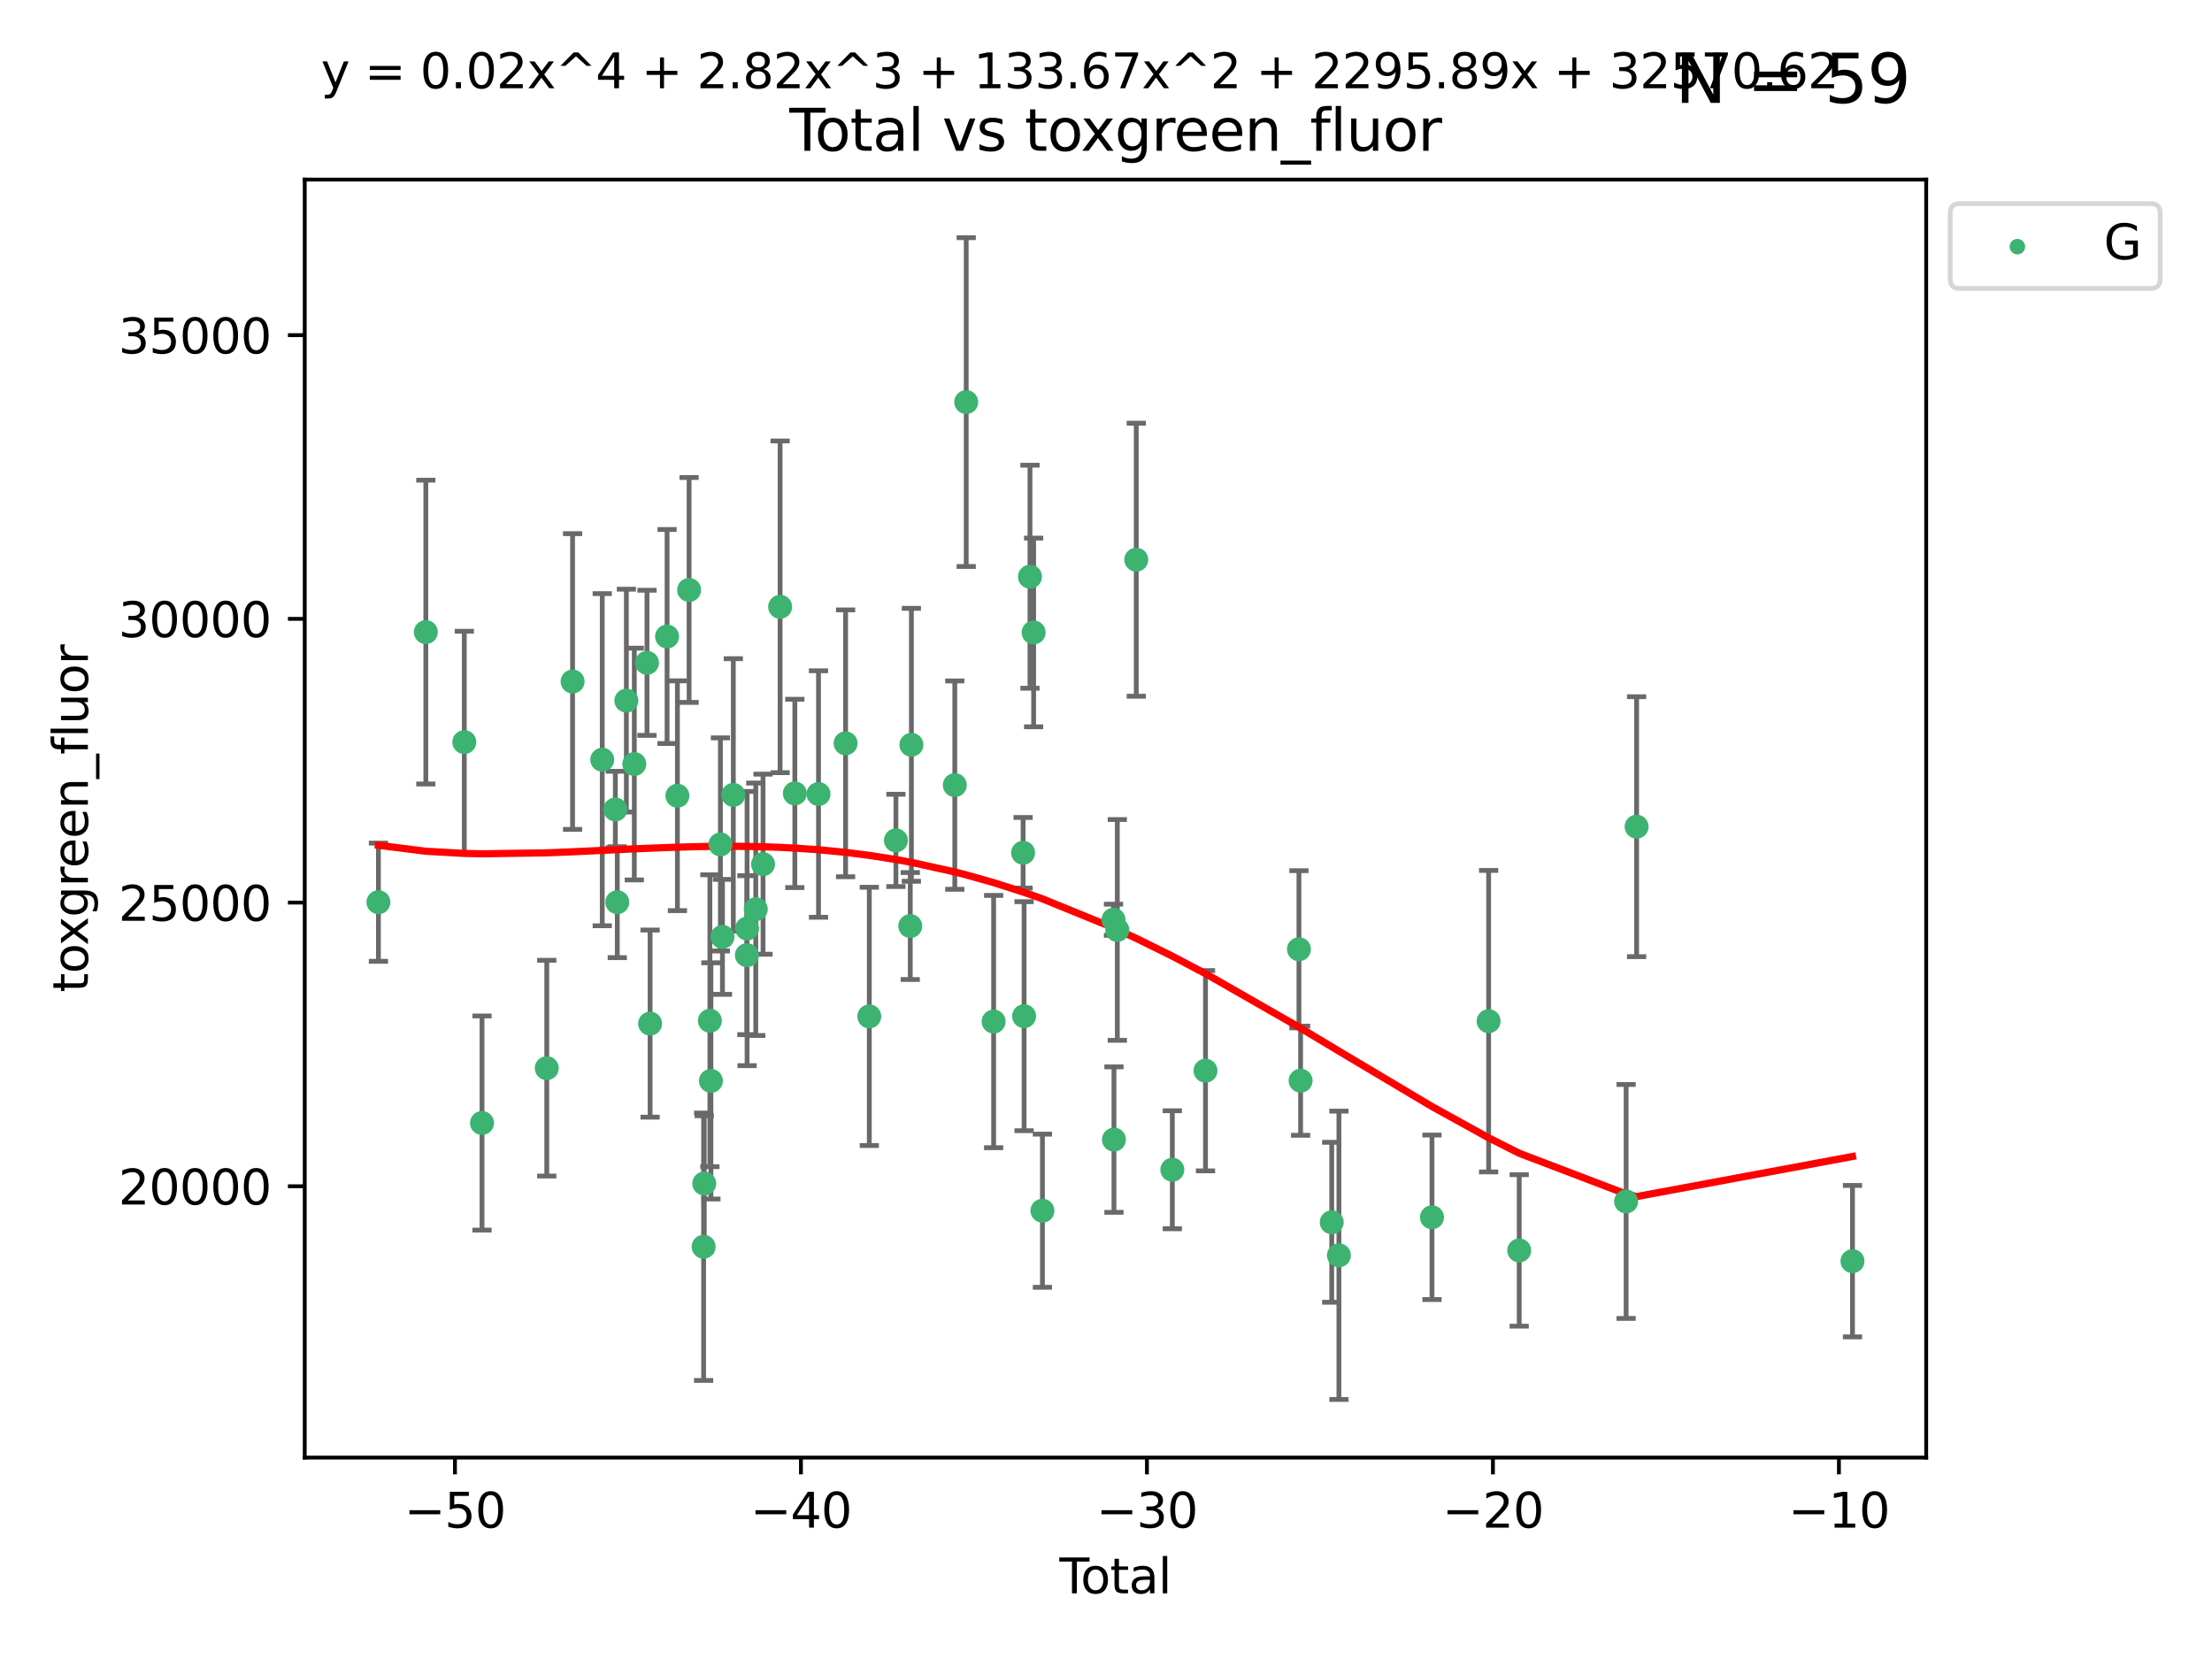 <?xml version="1.0" encoding="utf-8" standalone="no"?>
<!DOCTYPE svg PUBLIC "-//W3C//DTD SVG 1.1//EN"
  "http://www.w3.org/Graphics/SVG/1.1/DTD/svg11.dtd">
<svg xmlns:xlink="http://www.w3.org/1999/xlink" width="460.8pt" height="345.6pt" viewBox="0 0 460.8 345.6" xmlns="http://www.w3.org/2000/svg" version="1.1">
 <defs>
  <style type="text/css">*{stroke-linejoin: round; stroke-linecap: butt}</style>
 </defs>
 <g id="figure_1">
  <g id="patch_1">
   <path d="M 0 345.6 
L 460.8 345.6 
L 460.8 0 
L 0 0 
z
" style="fill: #ffffff"/>
  </g>
  <g id="axes_1">
   <g id="patch_2">
    <path d="M 63.481 303.64 
L 401.26 303.64 
L 401.26 37.411 
L 63.481 37.411 
z
" style="fill: #ffffff"/>
   </g>
   <g id="PathCollection_1">
    <defs>
     <path id="m043f59ebfd" d="M 0 1.118 
C 0.297 1.118 0.581 1 0.791 0.791 
C 1 0.581 1.118 0.297 1.118 0 
C 1.118 -0.297 1 -0.581 0.791 -0.791 
C 0.581 -1 0.297 -1.118 0 -1.118 
C -0.297 -1.118 -0.581 -1 -0.791 -0.791 
C -1 -0.581 -1.118 -0.297 -1.118 0 
C -1.118 0.297 -1 0.581 -0.791 0.791 
C -0.581 1 -0.297 1.118 0 1.118 
z
" style="stroke: #3cb371"/>
    </defs>
    <g clip-path="url(#pef9b013e53)">
     <use xlink:href="#m043f59ebfd" x="78.835" y="187.946" style="fill: #3cb371; stroke: #3cb371"/>
     <use xlink:href="#m043f59ebfd" x="88.709" y="131.677" style="fill: #3cb371; stroke: #3cb371"/>
     <use xlink:href="#m043f59ebfd" x="96.724" y="154.591" style="fill: #3cb371; stroke: #3cb371"/>
     <use xlink:href="#m043f59ebfd" x="100.413" y="233.941" style="fill: #3cb371; stroke: #3cb371"/>
     <use xlink:href="#m043f59ebfd" x="113.903" y="222.517" style="fill: #3cb371; stroke: #3cb371"/>
     <use xlink:href="#m043f59ebfd" x="119.279" y="141.973" style="fill: #3cb371; stroke: #3cb371"/>
     <use xlink:href="#m043f59ebfd" x="125.459" y="158.261" style="fill: #3cb371; stroke: #3cb371"/>
     <use xlink:href="#m043f59ebfd" x="128.186" y="168.628" style="fill: #3cb371; stroke: #3cb371"/>
     <use xlink:href="#m043f59ebfd" x="128.591" y="187.945" style="fill: #3cb371; stroke: #3cb371"/>
     <use xlink:href="#m043f59ebfd" x="130.484" y="145.955" style="fill: #3cb371; stroke: #3cb371"/>
     <use xlink:href="#m043f59ebfd" x="132.138" y="159.162" style="fill: #3cb371; stroke: #3cb371"/>
     <use xlink:href="#m043f59ebfd" x="134.781" y="138.08" style="fill: #3cb371; stroke: #3cb371"/>
     <use xlink:href="#m043f59ebfd" x="135.426" y="213.233" style="fill: #3cb371; stroke: #3cb371"/>
     <use xlink:href="#m043f59ebfd" x="138.963" y="132.594" style="fill: #3cb371; stroke: #3cb371"/>
     <use xlink:href="#m043f59ebfd" x="141.116" y="165.765" style="fill: #3cb371; stroke: #3cb371"/>
     <use xlink:href="#m043f59ebfd" x="143.554" y="122.9" style="fill: #3cb371; stroke: #3cb371"/>
     <use xlink:href="#m043f59ebfd" x="146.575" y="259.72" style="fill: #3cb371; stroke: #3cb371"/>
     <use xlink:href="#m043f59ebfd" x="146.707" y="246.554" style="fill: #3cb371; stroke: #3cb371"/>
     <use xlink:href="#m043f59ebfd" x="147.883" y="212.64" style="fill: #3cb371; stroke: #3cb371"/>
     <use xlink:href="#m043f59ebfd" x="148.098" y="225.168" style="fill: #3cb371; stroke: #3cb371"/>
     <use xlink:href="#m043f59ebfd" x="150.073" y="175.909" style="fill: #3cb371; stroke: #3cb371"/>
     <use xlink:href="#m043f59ebfd" x="150.501" y="195.169" style="fill: #3cb371; stroke: #3cb371"/>
     <use xlink:href="#m043f59ebfd" x="152.765" y="165.593" style="fill: #3cb371; stroke: #3cb371"/>
     <use xlink:href="#m043f59ebfd" x="155.589" y="198.977" style="fill: #3cb371; stroke: #3cb371"/>
     <use xlink:href="#m043f59ebfd" x="155.629" y="193.435" style="fill: #3cb371; stroke: #3cb371"/>
     <use xlink:href="#m043f59ebfd" x="157.439" y="189.415" style="fill: #3cb371; stroke: #3cb371"/>
     <use xlink:href="#m043f59ebfd" x="158.955" y="180.026" style="fill: #3cb371; stroke: #3cb371"/>
     <use xlink:href="#m043f59ebfd" x="162.514" y="126.409" style="fill: #3cb371; stroke: #3cb371"/>
     <use xlink:href="#m043f59ebfd" x="165.578" y="165.281" style="fill: #3cb371; stroke: #3cb371"/>
     <use xlink:href="#m043f59ebfd" x="170.511" y="165.409" style="fill: #3cb371; stroke: #3cb371"/>
     <use xlink:href="#m043f59ebfd" x="176.152" y="154.847" style="fill: #3cb371; stroke: #3cb371"/>
     <use xlink:href="#m043f59ebfd" x="181.091" y="211.734" style="fill: #3cb371; stroke: #3cb371"/>
     <use xlink:href="#m043f59ebfd" x="186.638" y="175.07" style="fill: #3cb371; stroke: #3cb371"/>
     <use xlink:href="#m043f59ebfd" x="189.625" y="192.912" style="fill: #3cb371; stroke: #3cb371"/>
     <use xlink:href="#m043f59ebfd" x="189.86" y="155.154" style="fill: #3cb371; stroke: #3cb371"/>
     <use xlink:href="#m043f59ebfd" x="198.902" y="163.553" style="fill: #3cb371; stroke: #3cb371"/>
     <use xlink:href="#m043f59ebfd" x="201.28" y="83.761" style="fill: #3cb371; stroke: #3cb371"/>
     <use xlink:href="#m043f59ebfd" x="206.991" y="212.811" style="fill: #3cb371; stroke: #3cb371"/>
     <use xlink:href="#m043f59ebfd" x="213.129" y="177.65" style="fill: #3cb371; stroke: #3cb371"/>
     <use xlink:href="#m043f59ebfd" x="213.337" y="211.687" style="fill: #3cb371; stroke: #3cb371"/>
     <use xlink:href="#m043f59ebfd" x="214.563" y="120.14" style="fill: #3cb371; stroke: #3cb371"/>
     <use xlink:href="#m043f59ebfd" x="215.324" y="131.75" style="fill: #3cb371; stroke: #3cb371"/>
     <use xlink:href="#m043f59ebfd" x="217.159" y="252.213" style="fill: #3cb371; stroke: #3cb371"/>
     <use xlink:href="#m043f59ebfd" x="231.962" y="191.6" style="fill: #3cb371; stroke: #3cb371"/>
     <use xlink:href="#m043f59ebfd" x="232.059" y="237.4" style="fill: #3cb371; stroke: #3cb371"/>
     <use xlink:href="#m043f59ebfd" x="232.757" y="193.723" style="fill: #3cb371; stroke: #3cb371"/>
     <use xlink:href="#m043f59ebfd" x="236.704" y="116.594" style="fill: #3cb371; stroke: #3cb371"/>
     <use xlink:href="#m043f59ebfd" x="244.216" y="243.679" style="fill: #3cb371; stroke: #3cb371"/>
     <use xlink:href="#m043f59ebfd" x="251.127" y="223.046" style="fill: #3cb371; stroke: #3cb371"/>
     <use xlink:href="#m043f59ebfd" x="270.595" y="197.747" style="fill: #3cb371; stroke: #3cb371"/>
     <use xlink:href="#m043f59ebfd" x="270.938" y="225.128" style="fill: #3cb371; stroke: #3cb371"/>
     <use xlink:href="#m043f59ebfd" x="277.425" y="254.622" style="fill: #3cb371; stroke: #3cb371"/>
     <use xlink:href="#m043f59ebfd" x="278.921" y="261.503" style="fill: #3cb371; stroke: #3cb371"/>
     <use xlink:href="#m043f59ebfd" x="298.308" y="253.581" style="fill: #3cb371; stroke: #3cb371"/>
     <use xlink:href="#m043f59ebfd" x="310.108" y="212.729" style="fill: #3cb371; stroke: #3cb371"/>
     <use xlink:href="#m043f59ebfd" x="316.48" y="260.489" style="fill: #3cb371; stroke: #3cb371"/>
     <use xlink:href="#m043f59ebfd" x="338.753" y="250.284" style="fill: #3cb371; stroke: #3cb371"/>
     <use xlink:href="#m043f59ebfd" x="340.936" y="172.21" style="fill: #3cb371; stroke: #3cb371"/>
     <use xlink:href="#m043f59ebfd" x="385.906" y="262.721" style="fill: #3cb371; stroke: #3cb371"/>
    </g>
   </g>
   <g id="matplotlib.axis_1">
    <g id="xtick_1">
     <g id="line2d_1">
      <defs>
       <path id="m394dbcd1ed" d="M 0 0 
L 0 3.5 
" style="stroke: #000000; stroke-width: 0.8"/>
      </defs>
      <g>
       <use xlink:href="#m394dbcd1ed" x="94.775" y="303.64" style="stroke: #000000; stroke-width: 0.8"/>
      </g>
     </g>
     <g id="text_1">
      <!-- −50 -->
      <g transform="translate(84.222 318.238)scale(0.1 -0.1)">
       <defs>
        <path id="DejaVuSans-2212" d="M 678 2272 
L 4684 2272 
L 4684 1741 
L 678 1741 
L 678 2272 
z
" transform="scale(0.016)"/>
        <path id="DejaVuSans-35" d="M 691 4666 
L 3169 4666 
L 3169 4134 
L 1269 4134 
L 1269 2991 
Q 1406 3038 1543 3061 
Q 1681 3084 1819 3084 
Q 2600 3084 3056 2656 
Q 3513 2228 3513 1497 
Q 3513 744 3044 326 
Q 2575 -91 1722 -91 
Q 1428 -91 1123 -41 
Q 819 9 494 109 
L 494 744 
Q 775 591 1075 516 
Q 1375 441 1709 441 
Q 2250 441 2565 725 
Q 2881 1009 2881 1497 
Q 2881 1984 2565 2268 
Q 2250 2553 1709 2553 
Q 1456 2553 1204 2497 
Q 953 2441 691 2322 
L 691 4666 
z
" transform="scale(0.016)"/>
        <path id="DejaVuSans-30" d="M 2034 4250 
Q 1547 4250 1301 3770 
Q 1056 3291 1056 2328 
Q 1056 1369 1301 889 
Q 1547 409 2034 409 
Q 2525 409 2770 889 
Q 3016 1369 3016 2328 
Q 3016 3291 2770 3770 
Q 2525 4250 2034 4250 
z
M 2034 4750 
Q 2819 4750 3233 4129 
Q 3647 3509 3647 2328 
Q 3647 1150 3233 529 
Q 2819 -91 2034 -91 
Q 1250 -91 836 529 
Q 422 1150 422 2328 
Q 422 3509 836 4129 
Q 1250 4750 2034 4750 
z
" transform="scale(0.016)"/>
       </defs>
       <use xlink:href="#DejaVuSans-2212"/>
       <use xlink:href="#DejaVuSans-35" x="83.789"/>
       <use xlink:href="#DejaVuSans-30" x="147.412"/>
      </g>
     </g>
    </g>
    <g id="xtick_2">
     <g id="line2d_2">
      <g>
       <use xlink:href="#m394dbcd1ed" x="166.851" y="303.64" style="stroke: #000000; stroke-width: 0.8"/>
      </g>
     </g>
     <g id="text_2">
      <!-- −40 -->
      <g transform="translate(156.299 318.238)scale(0.1 -0.1)">
       <defs>
        <path id="DejaVuSans-34" d="M 2419 4116 
L 825 1625 
L 2419 1625 
L 2419 4116 
z
M 2253 4666 
L 3047 4666 
L 3047 1625 
L 3713 1625 
L 3713 1100 
L 3047 1100 
L 3047 0 
L 2419 0 
L 2419 1100 
L 313 1100 
L 313 1709 
L 2253 4666 
z
" transform="scale(0.016)"/>
       </defs>
       <use xlink:href="#DejaVuSans-2212"/>
       <use xlink:href="#DejaVuSans-34" x="83.789"/>
       <use xlink:href="#DejaVuSans-30" x="147.412"/>
      </g>
     </g>
    </g>
    <g id="xtick_3">
     <g id="line2d_3">
      <g>
       <use xlink:href="#m394dbcd1ed" x="238.928" y="303.64" style="stroke: #000000; stroke-width: 0.8"/>
      </g>
     </g>
     <g id="text_3">
      <!-- −30 -->
      <g transform="translate(228.376 318.238)scale(0.1 -0.1)">
       <defs>
        <path id="DejaVuSans-33" d="M 2597 2516 
Q 3050 2419 3304 2112 
Q 3559 1806 3559 1356 
Q 3559 666 3084 287 
Q 2609 -91 1734 -91 
Q 1441 -91 1130 -33 
Q 819 25 488 141 
L 488 750 
Q 750 597 1062 519 
Q 1375 441 1716 441 
Q 2309 441 2620 675 
Q 2931 909 2931 1356 
Q 2931 1769 2642 2001 
Q 2353 2234 1838 2234 
L 1294 2234 
L 1294 2753 
L 1863 2753 
Q 2328 2753 2575 2939 
Q 2822 3125 2822 3475 
Q 2822 3834 2567 4026 
Q 2313 4219 1838 4219 
Q 1578 4219 1281 4162 
Q 984 4106 628 3988 
L 628 4550 
Q 988 4650 1302 4700 
Q 1616 4750 1894 4750 
Q 2613 4750 3031 4423 
Q 3450 4097 3450 3541 
Q 3450 3153 3228 2886 
Q 3006 2619 2597 2516 
z
" transform="scale(0.016)"/>
       </defs>
       <use xlink:href="#DejaVuSans-2212"/>
       <use xlink:href="#DejaVuSans-33" x="83.789"/>
       <use xlink:href="#DejaVuSans-30" x="147.412"/>
      </g>
     </g>
    </g>
    <g id="xtick_4">
     <g id="line2d_4">
      <g>
       <use xlink:href="#m394dbcd1ed" x="311.005" y="303.64" style="stroke: #000000; stroke-width: 0.8"/>
      </g>
     </g>
     <g id="text_4">
      <!-- −20 -->
      <g transform="translate(300.452 318.238)scale(0.1 -0.1)">
       <defs>
        <path id="DejaVuSans-32" d="M 1228 531 
L 3431 531 
L 3431 0 
L 469 0 
L 469 531 
Q 828 903 1448 1529 
Q 2069 2156 2228 2338 
Q 2531 2678 2651 2914 
Q 2772 3150 2772 3378 
Q 2772 3750 2511 3984 
Q 2250 4219 1831 4219 
Q 1534 4219 1204 4116 
Q 875 4013 500 3803 
L 500 4441 
Q 881 4594 1212 4672 
Q 1544 4750 1819 4750 
Q 2544 4750 2975 4387 
Q 3406 4025 3406 3419 
Q 3406 3131 3298 2873 
Q 3191 2616 2906 2266 
Q 2828 2175 2409 1742 
Q 1991 1309 1228 531 
z
" transform="scale(0.016)"/>
       </defs>
       <use xlink:href="#DejaVuSans-2212"/>
       <use xlink:href="#DejaVuSans-32" x="83.789"/>
       <use xlink:href="#DejaVuSans-30" x="147.412"/>
      </g>
     </g>
    </g>
    <g id="xtick_5">
     <g id="line2d_5">
      <g>
       <use xlink:href="#m394dbcd1ed" x="383.081" y="303.64" style="stroke: #000000; stroke-width: 0.8"/>
      </g>
     </g>
     <g id="text_5">
      <!-- −10 -->
      <g transform="translate(372.529 318.238)scale(0.1 -0.1)">
       <defs>
        <path id="DejaVuSans-31" d="M 794 531 
L 1825 531 
L 1825 4091 
L 703 3866 
L 703 4441 
L 1819 4666 
L 2450 4666 
L 2450 531 
L 3481 531 
L 3481 0 
L 794 0 
L 794 531 
z
" transform="scale(0.016)"/>
       </defs>
       <use xlink:href="#DejaVuSans-2212"/>
       <use xlink:href="#DejaVuSans-31" x="83.789"/>
       <use xlink:href="#DejaVuSans-30" x="147.412"/>
      </g>
     </g>
    </g>
    <g id="text_6">
     <!-- Total -->
     <g transform="translate(220.694 331.917)scale(0.1 -0.1)">
      <defs>
       <path id="DejaVuSans-54" d="M -19 4666 
L 3928 4666 
L 3928 4134 
L 2272 4134 
L 2272 0 
L 1638 0 
L 1638 4134 
L -19 4134 
L -19 4666 
z
" transform="scale(0.016)"/>
       <path id="DejaVuSans-6f" d="M 1959 3097 
Q 1497 3097 1228 2736 
Q 959 2375 959 1747 
Q 959 1119 1226 758 
Q 1494 397 1959 397 
Q 2419 397 2687 759 
Q 2956 1122 2956 1747 
Q 2956 2369 2687 2733 
Q 2419 3097 1959 3097 
z
M 1959 3584 
Q 2709 3584 3137 3096 
Q 3566 2609 3566 1747 
Q 3566 888 3137 398 
Q 2709 -91 1959 -91 
Q 1206 -91 779 398 
Q 353 888 353 1747 
Q 353 2609 779 3096 
Q 1206 3584 1959 3584 
z
" transform="scale(0.016)"/>
       <path id="DejaVuSans-74" d="M 1172 4494 
L 1172 3500 
L 2356 3500 
L 2356 3053 
L 1172 3053 
L 1172 1153 
Q 1172 725 1289 603 
Q 1406 481 1766 481 
L 2356 481 
L 2356 0 
L 1766 0 
Q 1100 0 847 248 
Q 594 497 594 1153 
L 594 3053 
L 172 3053 
L 172 3500 
L 594 3500 
L 594 4494 
L 1172 4494 
z
" transform="scale(0.016)"/>
       <path id="DejaVuSans-61" d="M 2194 1759 
Q 1497 1759 1228 1600 
Q 959 1441 959 1056 
Q 959 750 1161 570 
Q 1363 391 1709 391 
Q 2188 391 2477 730 
Q 2766 1069 2766 1631 
L 2766 1759 
L 2194 1759 
z
M 3341 1997 
L 3341 0 
L 2766 0 
L 2766 531 
Q 2569 213 2275 61 
Q 1981 -91 1556 -91 
Q 1019 -91 701 211 
Q 384 513 384 1019 
Q 384 1609 779 1909 
Q 1175 2209 1959 2209 
L 2766 2209 
L 2766 2266 
Q 2766 2663 2505 2880 
Q 2244 3097 1772 3097 
Q 1472 3097 1187 3025 
Q 903 2953 641 2809 
L 641 3341 
Q 956 3463 1253 3523 
Q 1550 3584 1831 3584 
Q 2591 3584 2966 3190 
Q 3341 2797 3341 1997 
z
" transform="scale(0.016)"/>
       <path id="DejaVuSans-6c" d="M 603 4863 
L 1178 4863 
L 1178 0 
L 603 0 
L 603 4863 
z
" transform="scale(0.016)"/>
      </defs>
      <use xlink:href="#DejaVuSans-54"/>
      <use xlink:href="#DejaVuSans-6f" x="44.084"/>
      <use xlink:href="#DejaVuSans-74" x="105.266"/>
      <use xlink:href="#DejaVuSans-61" x="144.475"/>
      <use xlink:href="#DejaVuSans-6c" x="205.754"/>
     </g>
    </g>
   </g>
   <g id="matplotlib.axis_2">
    <g id="ytick_1">
     <g id="line2d_6">
      <defs>
       <path id="m486e41a5a7" d="M 0 0 
L -3.5 0 
" style="stroke: #000000; stroke-width: 0.8"/>
      </defs>
      <g>
       <use xlink:href="#m486e41a5a7" x="63.481" y="247.123" style="stroke: #000000; stroke-width: 0.8"/>
      </g>
     </g>
     <g id="text_7">
      <!-- 20000 -->
      <g transform="translate(24.669 250.922)scale(0.1 -0.1)">
       <use xlink:href="#DejaVuSans-32"/>
       <use xlink:href="#DejaVuSans-30" x="63.623"/>
       <use xlink:href="#DejaVuSans-30" x="127.246"/>
       <use xlink:href="#DejaVuSans-30" x="190.869"/>
       <use xlink:href="#DejaVuSans-30" x="254.492"/>
      </g>
     </g>
    </g>
    <g id="ytick_2">
     <g id="line2d_7">
      <g>
       <use xlink:href="#m486e41a5a7" x="63.481" y="188.022" style="stroke: #000000; stroke-width: 0.8"/>
      </g>
     </g>
     <g id="text_8">
      <!-- 25000 -->
      <g transform="translate(24.669 191.822)scale(0.1 -0.1)">
       <use xlink:href="#DejaVuSans-32"/>
       <use xlink:href="#DejaVuSans-35" x="63.623"/>
       <use xlink:href="#DejaVuSans-30" x="127.246"/>
       <use xlink:href="#DejaVuSans-30" x="190.869"/>
       <use xlink:href="#DejaVuSans-30" x="254.492"/>
      </g>
     </g>
    </g>
    <g id="ytick_3">
     <g id="line2d_8">
      <g>
       <use xlink:href="#m486e41a5a7" x="63.481" y="128.922" style="stroke: #000000; stroke-width: 0.8"/>
      </g>
     </g>
     <g id="text_9">
      <!-- 30000 -->
      <g transform="translate(24.669 132.721)scale(0.1 -0.1)">
       <use xlink:href="#DejaVuSans-33"/>
       <use xlink:href="#DejaVuSans-30" x="63.623"/>
       <use xlink:href="#DejaVuSans-30" x="127.246"/>
       <use xlink:href="#DejaVuSans-30" x="190.869"/>
       <use xlink:href="#DejaVuSans-30" x="254.492"/>
      </g>
     </g>
    </g>
    <g id="ytick_4">
     <g id="line2d_9">
      <g>
       <use xlink:href="#m486e41a5a7" x="63.481" y="69.821" style="stroke: #000000; stroke-width: 0.8"/>
      </g>
     </g>
     <g id="text_10">
      <!-- 35000 -->
      <g transform="translate(24.669 73.62)scale(0.1 -0.1)">
       <use xlink:href="#DejaVuSans-33"/>
       <use xlink:href="#DejaVuSans-35" x="63.623"/>
       <use xlink:href="#DejaVuSans-30" x="127.246"/>
       <use xlink:href="#DejaVuSans-30" x="190.869"/>
       <use xlink:href="#DejaVuSans-30" x="254.492"/>
      </g>
     </g>
    </g>
    <g id="text_11">
     <!-- toxgreen_fluor -->
     <g transform="translate(18.311 206.72)rotate(-90)scale(0.1 -0.1)">
      <defs>
       <path id="DejaVuSans-78" d="M 3513 3500 
L 2247 1797 
L 3578 0 
L 2900 0 
L 1881 1375 
L 863 0 
L 184 0 
L 1544 1831 
L 300 3500 
L 978 3500 
L 1906 2253 
L 2834 3500 
L 3513 3500 
z
" transform="scale(0.016)"/>
       <path id="DejaVuSans-67" d="M 2906 1791 
Q 2906 2416 2648 2759 
Q 2391 3103 1925 3103 
Q 1463 3103 1205 2759 
Q 947 2416 947 1791 
Q 947 1169 1205 825 
Q 1463 481 1925 481 
Q 2391 481 2648 825 
Q 2906 1169 2906 1791 
z
M 3481 434 
Q 3481 -459 3084 -895 
Q 2688 -1331 1869 -1331 
Q 1566 -1331 1297 -1286 
Q 1028 -1241 775 -1147 
L 775 -588 
Q 1028 -725 1275 -790 
Q 1522 -856 1778 -856 
Q 2344 -856 2625 -561 
Q 2906 -266 2906 331 
L 2906 616 
Q 2728 306 2450 153 
Q 2172 0 1784 0 
Q 1141 0 747 490 
Q 353 981 353 1791 
Q 353 2603 747 3093 
Q 1141 3584 1784 3584 
Q 2172 3584 2450 3431 
Q 2728 3278 2906 2969 
L 2906 3500 
L 3481 3500 
L 3481 434 
z
" transform="scale(0.016)"/>
       <path id="DejaVuSans-72" d="M 2631 2963 
Q 2534 3019 2420 3045 
Q 2306 3072 2169 3072 
Q 1681 3072 1420 2755 
Q 1159 2438 1159 1844 
L 1159 0 
L 581 0 
L 581 3500 
L 1159 3500 
L 1159 2956 
Q 1341 3275 1631 3429 
Q 1922 3584 2338 3584 
Q 2397 3584 2469 3576 
Q 2541 3569 2628 3553 
L 2631 2963 
z
" transform="scale(0.016)"/>
       <path id="DejaVuSans-65" d="M 3597 1894 
L 3597 1613 
L 953 1613 
Q 991 1019 1311 708 
Q 1631 397 2203 397 
Q 2534 397 2845 478 
Q 3156 559 3463 722 
L 3463 178 
Q 3153 47 2828 -22 
Q 2503 -91 2169 -91 
Q 1331 -91 842 396 
Q 353 884 353 1716 
Q 353 2575 817 3079 
Q 1281 3584 2069 3584 
Q 2775 3584 3186 3129 
Q 3597 2675 3597 1894 
z
M 3022 2063 
Q 3016 2534 2758 2815 
Q 2500 3097 2075 3097 
Q 1594 3097 1305 2825 
Q 1016 2553 972 2059 
L 3022 2063 
z
" transform="scale(0.016)"/>
       <path id="DejaVuSans-6e" d="M 3513 2113 
L 3513 0 
L 2938 0 
L 2938 2094 
Q 2938 2591 2744 2837 
Q 2550 3084 2163 3084 
Q 1697 3084 1428 2787 
Q 1159 2491 1159 1978 
L 1159 0 
L 581 0 
L 581 3500 
L 1159 3500 
L 1159 2956 
Q 1366 3272 1645 3428 
Q 1925 3584 2291 3584 
Q 2894 3584 3203 3211 
Q 3513 2838 3513 2113 
z
" transform="scale(0.016)"/>
       <path id="DejaVuSans-5f" d="M 3263 -1063 
L 3263 -1509 
L -63 -1509 
L -63 -1063 
L 3263 -1063 
z
" transform="scale(0.016)"/>
       <path id="DejaVuSans-66" d="M 2375 4863 
L 2375 4384 
L 1825 4384 
Q 1516 4384 1395 4259 
Q 1275 4134 1275 3809 
L 1275 3500 
L 2222 3500 
L 2222 3053 
L 1275 3053 
L 1275 0 
L 697 0 
L 697 3053 
L 147 3053 
L 147 3500 
L 697 3500 
L 697 3744 
Q 697 4328 969 4595 
Q 1241 4863 1831 4863 
L 2375 4863 
z
" transform="scale(0.016)"/>
       <path id="DejaVuSans-75" d="M 544 1381 
L 544 3500 
L 1119 3500 
L 1119 1403 
Q 1119 906 1312 657 
Q 1506 409 1894 409 
Q 2359 409 2629 706 
Q 2900 1003 2900 1516 
L 2900 3500 
L 3475 3500 
L 3475 0 
L 2900 0 
L 2900 538 
Q 2691 219 2414 64 
Q 2138 -91 1772 -91 
Q 1169 -91 856 284 
Q 544 659 544 1381 
z
M 1991 3584 
L 1991 3584 
z
" transform="scale(0.016)"/>
      </defs>
      <use xlink:href="#DejaVuSans-74"/>
      <use xlink:href="#DejaVuSans-6f" x="39.209"/>
      <use xlink:href="#DejaVuSans-78" x="97.266"/>
      <use xlink:href="#DejaVuSans-67" x="156.445"/>
      <use xlink:href="#DejaVuSans-72" x="219.922"/>
      <use xlink:href="#DejaVuSans-65" x="258.785"/>
      <use xlink:href="#DejaVuSans-65" x="320.309"/>
      <use xlink:href="#DejaVuSans-6e" x="381.832"/>
      <use xlink:href="#DejaVuSans-5f" x="445.211"/>
      <use xlink:href="#DejaVuSans-66" x="495.211"/>
      <use xlink:href="#DejaVuSans-6c" x="530.416"/>
      <use xlink:href="#DejaVuSans-75" x="558.199"/>
      <use xlink:href="#DejaVuSans-6f" x="621.578"/>
      <use xlink:href="#DejaVuSans-72" x="682.76"/>
     </g>
    </g>
   </g>
   <g id="LineCollection_1">
    <path d="M 78.835 200.256 
L 78.835 175.636 
" clip-path="url(#pef9b013e53)" style="fill: none; stroke: #696969"/>
    <path d="M 88.709 163.32 
L 88.709 100.034 
" clip-path="url(#pef9b013e53)" style="fill: none; stroke: #696969"/>
    <path d="M 96.724 177.684 
L 96.724 131.498 
" clip-path="url(#pef9b013e53)" style="fill: none; stroke: #696969"/>
    <path d="M 100.413 256.244 
L 100.413 211.638 
" clip-path="url(#pef9b013e53)" style="fill: none; stroke: #696969"/>
    <path d="M 113.903 244.996 
L 113.903 200.039 
" clip-path="url(#pef9b013e53)" style="fill: none; stroke: #696969"/>
    <path d="M 119.279 172.774 
L 119.279 111.171 
" clip-path="url(#pef9b013e53)" style="fill: none; stroke: #696969"/>
    <path d="M 125.459 192.858 
L 125.459 123.664 
" clip-path="url(#pef9b013e53)" style="fill: none; stroke: #696969"/>
    <path d="M 128.186 176.586 
L 128.186 160.669 
" clip-path="url(#pef9b013e53)" style="fill: none; stroke: #696969"/>
    <path d="M 128.591 199.496 
L 128.591 176.394 
" clip-path="url(#pef9b013e53)" style="fill: none; stroke: #696969"/>
    <path d="M 130.484 169.169 
L 130.484 122.74 
" clip-path="url(#pef9b013e53)" style="fill: none; stroke: #696969"/>
    <path d="M 132.138 183.304 
L 132.138 135.02 
" clip-path="url(#pef9b013e53)" style="fill: none; stroke: #696969"/>
    <path d="M 134.781 153.196 
L 134.781 122.964 
" clip-path="url(#pef9b013e53)" style="fill: none; stroke: #696969"/>
    <path d="M 135.426 232.722 
L 135.426 193.743 
" clip-path="url(#pef9b013e53)" style="fill: none; stroke: #696969"/>
    <path d="M 138.963 154.887 
L 138.963 110.301 
" clip-path="url(#pef9b013e53)" style="fill: none; stroke: #696969"/>
    <path d="M 141.116 189.703 
L 141.116 141.826 
" clip-path="url(#pef9b013e53)" style="fill: none; stroke: #696969"/>
    <path d="M 143.554 146.324 
L 143.554 99.476 
" clip-path="url(#pef9b013e53)" style="fill: none; stroke: #696969"/>
    <path d="M 146.575 287.572 
L 146.575 231.867 
" clip-path="url(#pef9b013e53)" style="fill: none; stroke: #696969"/>
    <path d="M 146.707 260.677 
L 146.707 232.432 
" clip-path="url(#pef9b013e53)" style="fill: none; stroke: #696969"/>
    <path d="M 147.883 243.042 
L 147.883 182.237 
" clip-path="url(#pef9b013e53)" style="fill: none; stroke: #696969"/>
    <path d="M 148.098 249.772 
L 148.098 200.565 
" clip-path="url(#pef9b013e53)" style="fill: none; stroke: #696969"/>
    <path d="M 150.073 198.106 
L 150.073 153.711 
" clip-path="url(#pef9b013e53)" style="fill: none; stroke: #696969"/>
    <path d="M 150.501 207.139 
L 150.501 183.198 
" clip-path="url(#pef9b013e53)" style="fill: none; stroke: #696969"/>
    <path d="M 152.765 193.968 
L 152.765 137.219 
" clip-path="url(#pef9b013e53)" style="fill: none; stroke: #696969"/>
    <path d="M 155.589 215.531 
L 155.589 182.424 
" clip-path="url(#pef9b013e53)" style="fill: none; stroke: #696969"/>
    <path d="M 155.629 221.996 
L 155.629 164.873 
" clip-path="url(#pef9b013e53)" style="fill: none; stroke: #696969"/>
    <path d="M 157.439 215.707 
L 157.439 163.124 
" clip-path="url(#pef9b013e53)" style="fill: none; stroke: #696969"/>
    <path d="M 158.955 198.784 
L 158.955 161.268 
" clip-path="url(#pef9b013e53)" style="fill: none; stroke: #696969"/>
    <path d="M 162.514 160.959 
L 162.514 91.859 
" clip-path="url(#pef9b013e53)" style="fill: none; stroke: #696969"/>
    <path d="M 165.578 184.897 
L 165.578 145.666 
" clip-path="url(#pef9b013e53)" style="fill: none; stroke: #696969"/>
    <path d="M 170.511 191.082 
L 170.511 139.736 
" clip-path="url(#pef9b013e53)" style="fill: none; stroke: #696969"/>
    <path d="M 176.152 182.646 
L 176.152 127.049 
" clip-path="url(#pef9b013e53)" style="fill: none; stroke: #696969"/>
    <path d="M 181.091 238.639 
L 181.091 184.828 
" clip-path="url(#pef9b013e53)" style="fill: none; stroke: #696969"/>
    <path d="M 186.638 184.683 
L 186.638 165.457 
" clip-path="url(#pef9b013e53)" style="fill: none; stroke: #696969"/>
    <path d="M 189.625 204.052 
L 189.625 181.771 
" clip-path="url(#pef9b013e53)" style="fill: none; stroke: #696969"/>
    <path d="M 189.86 183.582 
L 189.86 126.727 
" clip-path="url(#pef9b013e53)" style="fill: none; stroke: #696969"/>
    <path d="M 198.902 185.254 
L 198.902 141.852 
" clip-path="url(#pef9b013e53)" style="fill: none; stroke: #696969"/>
    <path d="M 201.28 118.009 
L 201.28 49.513 
" clip-path="url(#pef9b013e53)" style="fill: none; stroke: #696969"/>
    <path d="M 206.991 239.089 
L 206.991 186.533 
" clip-path="url(#pef9b013e53)" style="fill: none; stroke: #696969"/>
    <path d="M 213.129 185.01 
L 213.129 170.291 
" clip-path="url(#pef9b013e53)" style="fill: none; stroke: #696969"/>
    <path d="M 213.337 235.54 
L 213.337 187.835 
" clip-path="url(#pef9b013e53)" style="fill: none; stroke: #696969"/>
    <path d="M 214.563 143.37 
L 214.563 96.91 
" clip-path="url(#pef9b013e53)" style="fill: none; stroke: #696969"/>
    <path d="M 215.324 151.407 
L 215.324 112.093 
" clip-path="url(#pef9b013e53)" style="fill: none; stroke: #696969"/>
    <path d="M 217.159 268.163 
L 217.159 236.263 
" clip-path="url(#pef9b013e53)" style="fill: none; stroke: #696969"/>
    <path d="M 231.962 194.842 
L 231.962 188.358 
" clip-path="url(#pef9b013e53)" style="fill: none; stroke: #696969"/>
    <path d="M 232.059 252.551 
L 232.059 222.248 
" clip-path="url(#pef9b013e53)" style="fill: none; stroke: #696969"/>
    <path d="M 232.757 216.719 
L 232.757 170.727 
" clip-path="url(#pef9b013e53)" style="fill: none; stroke: #696969"/>
    <path d="M 236.704 145.034 
L 236.704 88.154 
" clip-path="url(#pef9b013e53)" style="fill: none; stroke: #696969"/>
    <path d="M 244.216 255.971 
L 244.216 231.388 
" clip-path="url(#pef9b013e53)" style="fill: none; stroke: #696969"/>
    <path d="M 251.127 243.911 
L 251.127 202.182 
" clip-path="url(#pef9b013e53)" style="fill: none; stroke: #696969"/>
    <path d="M 270.595 214.119 
L 270.595 181.374 
" clip-path="url(#pef9b013e53)" style="fill: none; stroke: #696969"/>
    <path d="M 270.938 236.505 
L 270.938 213.752 
" clip-path="url(#pef9b013e53)" style="fill: none; stroke: #696969"/>
    <path d="M 277.425 271.283 
L 277.425 237.961 
" clip-path="url(#pef9b013e53)" style="fill: none; stroke: #696969"/>
    <path d="M 278.921 291.539 
L 278.921 231.468 
" clip-path="url(#pef9b013e53)" style="fill: none; stroke: #696969"/>
    <path d="M 298.308 270.715 
L 298.308 236.448 
" clip-path="url(#pef9b013e53)" style="fill: none; stroke: #696969"/>
    <path d="M 310.108 244.129 
L 310.108 181.328 
" clip-path="url(#pef9b013e53)" style="fill: none; stroke: #696969"/>
    <path d="M 316.48 276.266 
L 316.48 244.711 
" clip-path="url(#pef9b013e53)" style="fill: none; stroke: #696969"/>
    <path d="M 338.753 274.651 
L 338.753 225.918 
" clip-path="url(#pef9b013e53)" style="fill: none; stroke: #696969"/>
    <path d="M 340.936 199.285 
L 340.936 145.136 
" clip-path="url(#pef9b013e53)" style="fill: none; stroke: #696969"/>
    <path d="M 385.906 278.495 
L 385.906 246.947 
" clip-path="url(#pef9b013e53)" style="fill: none; stroke: #696969"/>
   </g>
   <g id="line2d_10">
    <defs>
     <path id="m02dfc286b4" d="M 2 0 
L -2 -0 
" style="stroke: #696969"/>
    </defs>
    <g clip-path="url(#pef9b013e53)">
     <use xlink:href="#m02dfc286b4" x="78.835" y="200.256" style="fill: #696969; stroke: #696969"/>
     <use xlink:href="#m02dfc286b4" x="88.709" y="163.32" style="fill: #696969; stroke: #696969"/>
     <use xlink:href="#m02dfc286b4" x="96.724" y="177.684" style="fill: #696969; stroke: #696969"/>
     <use xlink:href="#m02dfc286b4" x="100.413" y="256.244" style="fill: #696969; stroke: #696969"/>
     <use xlink:href="#m02dfc286b4" x="113.903" y="244.996" style="fill: #696969; stroke: #696969"/>
     <use xlink:href="#m02dfc286b4" x="119.279" y="172.774" style="fill: #696969; stroke: #696969"/>
     <use xlink:href="#m02dfc286b4" x="125.459" y="192.858" style="fill: #696969; stroke: #696969"/>
     <use xlink:href="#m02dfc286b4" x="128.186" y="176.586" style="fill: #696969; stroke: #696969"/>
     <use xlink:href="#m02dfc286b4" x="128.591" y="199.496" style="fill: #696969; stroke: #696969"/>
     <use xlink:href="#m02dfc286b4" x="130.484" y="169.169" style="fill: #696969; stroke: #696969"/>
     <use xlink:href="#m02dfc286b4" x="132.138" y="183.304" style="fill: #696969; stroke: #696969"/>
     <use xlink:href="#m02dfc286b4" x="134.781" y="153.196" style="fill: #696969; stroke: #696969"/>
     <use xlink:href="#m02dfc286b4" x="135.426" y="232.722" style="fill: #696969; stroke: #696969"/>
     <use xlink:href="#m02dfc286b4" x="138.963" y="154.887" style="fill: #696969; stroke: #696969"/>
     <use xlink:href="#m02dfc286b4" x="141.116" y="189.703" style="fill: #696969; stroke: #696969"/>
     <use xlink:href="#m02dfc286b4" x="143.554" y="146.324" style="fill: #696969; stroke: #696969"/>
     <use xlink:href="#m02dfc286b4" x="146.575" y="287.572" style="fill: #696969; stroke: #696969"/>
     <use xlink:href="#m02dfc286b4" x="146.707" y="260.677" style="fill: #696969; stroke: #696969"/>
     <use xlink:href="#m02dfc286b4" x="147.883" y="243.042" style="fill: #696969; stroke: #696969"/>
     <use xlink:href="#m02dfc286b4" x="148.098" y="249.772" style="fill: #696969; stroke: #696969"/>
     <use xlink:href="#m02dfc286b4" x="150.073" y="198.106" style="fill: #696969; stroke: #696969"/>
     <use xlink:href="#m02dfc286b4" x="150.501" y="207.139" style="fill: #696969; stroke: #696969"/>
     <use xlink:href="#m02dfc286b4" x="152.765" y="193.968" style="fill: #696969; stroke: #696969"/>
     <use xlink:href="#m02dfc286b4" x="155.589" y="215.531" style="fill: #696969; stroke: #696969"/>
     <use xlink:href="#m02dfc286b4" x="155.629" y="221.996" style="fill: #696969; stroke: #696969"/>
     <use xlink:href="#m02dfc286b4" x="157.439" y="215.707" style="fill: #696969; stroke: #696969"/>
     <use xlink:href="#m02dfc286b4" x="158.955" y="198.784" style="fill: #696969; stroke: #696969"/>
     <use xlink:href="#m02dfc286b4" x="162.514" y="160.959" style="fill: #696969; stroke: #696969"/>
     <use xlink:href="#m02dfc286b4" x="165.578" y="184.897" style="fill: #696969; stroke: #696969"/>
     <use xlink:href="#m02dfc286b4" x="170.511" y="191.082" style="fill: #696969; stroke: #696969"/>
     <use xlink:href="#m02dfc286b4" x="176.152" y="182.646" style="fill: #696969; stroke: #696969"/>
     <use xlink:href="#m02dfc286b4" x="181.091" y="238.639" style="fill: #696969; stroke: #696969"/>
     <use xlink:href="#m02dfc286b4" x="186.638" y="184.683" style="fill: #696969; stroke: #696969"/>
     <use xlink:href="#m02dfc286b4" x="189.625" y="204.052" style="fill: #696969; stroke: #696969"/>
     <use xlink:href="#m02dfc286b4" x="189.86" y="183.582" style="fill: #696969; stroke: #696969"/>
     <use xlink:href="#m02dfc286b4" x="198.902" y="185.254" style="fill: #696969; stroke: #696969"/>
     <use xlink:href="#m02dfc286b4" x="201.28" y="118.009" style="fill: #696969; stroke: #696969"/>
     <use xlink:href="#m02dfc286b4" x="206.991" y="239.089" style="fill: #696969; stroke: #696969"/>
     <use xlink:href="#m02dfc286b4" x="213.129" y="185.01" style="fill: #696969; stroke: #696969"/>
     <use xlink:href="#m02dfc286b4" x="213.337" y="235.54" style="fill: #696969; stroke: #696969"/>
     <use xlink:href="#m02dfc286b4" x="214.563" y="143.37" style="fill: #696969; stroke: #696969"/>
     <use xlink:href="#m02dfc286b4" x="215.324" y="151.407" style="fill: #696969; stroke: #696969"/>
     <use xlink:href="#m02dfc286b4" x="217.159" y="268.163" style="fill: #696969; stroke: #696969"/>
     <use xlink:href="#m02dfc286b4" x="231.962" y="194.842" style="fill: #696969; stroke: #696969"/>
     <use xlink:href="#m02dfc286b4" x="232.059" y="252.551" style="fill: #696969; stroke: #696969"/>
     <use xlink:href="#m02dfc286b4" x="232.757" y="216.719" style="fill: #696969; stroke: #696969"/>
     <use xlink:href="#m02dfc286b4" x="236.704" y="145.034" style="fill: #696969; stroke: #696969"/>
     <use xlink:href="#m02dfc286b4" x="244.216" y="255.971" style="fill: #696969; stroke: #696969"/>
     <use xlink:href="#m02dfc286b4" x="251.127" y="243.911" style="fill: #696969; stroke: #696969"/>
     <use xlink:href="#m02dfc286b4" x="270.595" y="214.119" style="fill: #696969; stroke: #696969"/>
     <use xlink:href="#m02dfc286b4" x="270.938" y="236.505" style="fill: #696969; stroke: #696969"/>
     <use xlink:href="#m02dfc286b4" x="277.425" y="271.283" style="fill: #696969; stroke: #696969"/>
     <use xlink:href="#m02dfc286b4" x="278.921" y="291.539" style="fill: #696969; stroke: #696969"/>
     <use xlink:href="#m02dfc286b4" x="298.308" y="270.715" style="fill: #696969; stroke: #696969"/>
     <use xlink:href="#m02dfc286b4" x="310.108" y="244.129" style="fill: #696969; stroke: #696969"/>
     <use xlink:href="#m02dfc286b4" x="316.48" y="276.266" style="fill: #696969; stroke: #696969"/>
     <use xlink:href="#m02dfc286b4" x="338.753" y="274.651" style="fill: #696969; stroke: #696969"/>
     <use xlink:href="#m02dfc286b4" x="340.936" y="199.285" style="fill: #696969; stroke: #696969"/>
     <use xlink:href="#m02dfc286b4" x="385.906" y="278.495" style="fill: #696969; stroke: #696969"/>
    </g>
   </g>
   <g id="line2d_11">
    <g clip-path="url(#pef9b013e53)">
     <use xlink:href="#m02dfc286b4" x="78.835" y="175.636" style="fill: #696969; stroke: #696969"/>
     <use xlink:href="#m02dfc286b4" x="88.709" y="100.034" style="fill: #696969; stroke: #696969"/>
     <use xlink:href="#m02dfc286b4" x="96.724" y="131.498" style="fill: #696969; stroke: #696969"/>
     <use xlink:href="#m02dfc286b4" x="100.413" y="211.638" style="fill: #696969; stroke: #696969"/>
     <use xlink:href="#m02dfc286b4" x="113.903" y="200.039" style="fill: #696969; stroke: #696969"/>
     <use xlink:href="#m02dfc286b4" x="119.279" y="111.171" style="fill: #696969; stroke: #696969"/>
     <use xlink:href="#m02dfc286b4" x="125.459" y="123.664" style="fill: #696969; stroke: #696969"/>
     <use xlink:href="#m02dfc286b4" x="128.186" y="160.669" style="fill: #696969; stroke: #696969"/>
     <use xlink:href="#m02dfc286b4" x="128.591" y="176.394" style="fill: #696969; stroke: #696969"/>
     <use xlink:href="#m02dfc286b4" x="130.484" y="122.74" style="fill: #696969; stroke: #696969"/>
     <use xlink:href="#m02dfc286b4" x="132.138" y="135.02" style="fill: #696969; stroke: #696969"/>
     <use xlink:href="#m02dfc286b4" x="134.781" y="122.964" style="fill: #696969; stroke: #696969"/>
     <use xlink:href="#m02dfc286b4" x="135.426" y="193.743" style="fill: #696969; stroke: #696969"/>
     <use xlink:href="#m02dfc286b4" x="138.963" y="110.301" style="fill: #696969; stroke: #696969"/>
     <use xlink:href="#m02dfc286b4" x="141.116" y="141.826" style="fill: #696969; stroke: #696969"/>
     <use xlink:href="#m02dfc286b4" x="143.554" y="99.476" style="fill: #696969; stroke: #696969"/>
     <use xlink:href="#m02dfc286b4" x="146.575" y="231.867" style="fill: #696969; stroke: #696969"/>
     <use xlink:href="#m02dfc286b4" x="146.707" y="232.432" style="fill: #696969; stroke: #696969"/>
     <use xlink:href="#m02dfc286b4" x="147.883" y="182.237" style="fill: #696969; stroke: #696969"/>
     <use xlink:href="#m02dfc286b4" x="148.098" y="200.565" style="fill: #696969; stroke: #696969"/>
     <use xlink:href="#m02dfc286b4" x="150.073" y="153.711" style="fill: #696969; stroke: #696969"/>
     <use xlink:href="#m02dfc286b4" x="150.501" y="183.198" style="fill: #696969; stroke: #696969"/>
     <use xlink:href="#m02dfc286b4" x="152.765" y="137.219" style="fill: #696969; stroke: #696969"/>
     <use xlink:href="#m02dfc286b4" x="155.589" y="182.424" style="fill: #696969; stroke: #696969"/>
     <use xlink:href="#m02dfc286b4" x="155.629" y="164.873" style="fill: #696969; stroke: #696969"/>
     <use xlink:href="#m02dfc286b4" x="157.439" y="163.124" style="fill: #696969; stroke: #696969"/>
     <use xlink:href="#m02dfc286b4" x="158.955" y="161.268" style="fill: #696969; stroke: #696969"/>
     <use xlink:href="#m02dfc286b4" x="162.514" y="91.859" style="fill: #696969; stroke: #696969"/>
     <use xlink:href="#m02dfc286b4" x="165.578" y="145.666" style="fill: #696969; stroke: #696969"/>
     <use xlink:href="#m02dfc286b4" x="170.511" y="139.736" style="fill: #696969; stroke: #696969"/>
     <use xlink:href="#m02dfc286b4" x="176.152" y="127.049" style="fill: #696969; stroke: #696969"/>
     <use xlink:href="#m02dfc286b4" x="181.091" y="184.828" style="fill: #696969; stroke: #696969"/>
     <use xlink:href="#m02dfc286b4" x="186.638" y="165.457" style="fill: #696969; stroke: #696969"/>
     <use xlink:href="#m02dfc286b4" x="189.625" y="181.771" style="fill: #696969; stroke: #696969"/>
     <use xlink:href="#m02dfc286b4" x="189.86" y="126.727" style="fill: #696969; stroke: #696969"/>
     <use xlink:href="#m02dfc286b4" x="198.902" y="141.852" style="fill: #696969; stroke: #696969"/>
     <use xlink:href="#m02dfc286b4" x="201.28" y="49.513" style="fill: #696969; stroke: #696969"/>
     <use xlink:href="#m02dfc286b4" x="206.991" y="186.533" style="fill: #696969; stroke: #696969"/>
     <use xlink:href="#m02dfc286b4" x="213.129" y="170.291" style="fill: #696969; stroke: #696969"/>
     <use xlink:href="#m02dfc286b4" x="213.337" y="187.835" style="fill: #696969; stroke: #696969"/>
     <use xlink:href="#m02dfc286b4" x="214.563" y="96.91" style="fill: #696969; stroke: #696969"/>
     <use xlink:href="#m02dfc286b4" x="215.324" y="112.093" style="fill: #696969; stroke: #696969"/>
     <use xlink:href="#m02dfc286b4" x="217.159" y="236.263" style="fill: #696969; stroke: #696969"/>
     <use xlink:href="#m02dfc286b4" x="231.962" y="188.358" style="fill: #696969; stroke: #696969"/>
     <use xlink:href="#m02dfc286b4" x="232.059" y="222.248" style="fill: #696969; stroke: #696969"/>
     <use xlink:href="#m02dfc286b4" x="232.757" y="170.727" style="fill: #696969; stroke: #696969"/>
     <use xlink:href="#m02dfc286b4" x="236.704" y="88.154" style="fill: #696969; stroke: #696969"/>
     <use xlink:href="#m02dfc286b4" x="244.216" y="231.388" style="fill: #696969; stroke: #696969"/>
     <use xlink:href="#m02dfc286b4" x="251.127" y="202.182" style="fill: #696969; stroke: #696969"/>
     <use xlink:href="#m02dfc286b4" x="270.595" y="181.374" style="fill: #696969; stroke: #696969"/>
     <use xlink:href="#m02dfc286b4" x="270.938" y="213.752" style="fill: #696969; stroke: #696969"/>
     <use xlink:href="#m02dfc286b4" x="277.425" y="237.961" style="fill: #696969; stroke: #696969"/>
     <use xlink:href="#m02dfc286b4" x="278.921" y="231.468" style="fill: #696969; stroke: #696969"/>
     <use xlink:href="#m02dfc286b4" x="298.308" y="236.448" style="fill: #696969; stroke: #696969"/>
     <use xlink:href="#m02dfc286b4" x="310.108" y="181.328" style="fill: #696969; stroke: #696969"/>
     <use xlink:href="#m02dfc286b4" x="316.48" y="244.711" style="fill: #696969; stroke: #696969"/>
     <use xlink:href="#m02dfc286b4" x="338.753" y="225.918" style="fill: #696969; stroke: #696969"/>
     <use xlink:href="#m02dfc286b4" x="340.936" y="145.136" style="fill: #696969; stroke: #696969"/>
     <use xlink:href="#m02dfc286b4" x="385.906" y="246.947" style="fill: #696969; stroke: #696969"/>
    </g>
   </g>
   <g id="line2d_12">
    <path d="M 78.835 176.086 
L 88.709 177.332 
L 96.724 177.785 
L 100.413 177.864 
L 113.903 177.66 
L 119.279 177.443 
L 125.459 177.152 
L 128.186 177.02 
L 128.591 177.001 
L 130.484 176.911 
L 132.138 176.835 
L 134.781 176.718 
L 135.426 176.691 
L 138.963 176.554 
L 141.116 176.482 
L 143.554 176.413 
L 146.575 176.348 
L 146.707 176.346 
L 147.883 176.328 
L 148.098 176.326 
L 150.073 176.307 
L 150.501 176.305 
L 152.765 176.303 
L 155.589 176.326 
L 155.629 176.327 
L 157.439 176.358 
L 158.955 176.395 
L 162.514 176.52 
L 165.578 176.674 
L 170.511 177.017 
L 176.152 177.565 
L 181.091 178.189 
L 186.638 179.058 
L 189.625 179.603 
L 189.86 179.648 
L 198.902 181.645 
L 201.28 182.256 
L 206.991 183.868 
L 213.129 185.83 
L 213.337 185.901 
L 214.563 186.323 
L 215.324 186.59 
L 217.159 187.247 
L 231.962 193.284 
L 232.059 193.327 
L 232.757 193.643 
L 236.704 195.479 
L 244.216 199.19 
L 251.127 202.831 
L 270.595 213.973 
L 270.938 214.177 
L 277.425 218.07 
L 278.921 218.972 
L 298.308 230.516 
L 310.108 237.035 
L 316.48 240.245 
L 338.753 248.736 
L 340.936 249.268 
L 385.906 240.918 
" clip-path="url(#pef9b013e53)" style="fill: none; stroke: #ff0000; stroke-width: 1.5; stroke-linecap: square"/>
   </g>
   <g id="line2d_13">
    <defs>
     <path id="mf29ae3da56" d="M 0 2 
C 0.53 2 1.039 1.789 1.414 1.414 
C 1.789 1.039 2 0.53 2 0 
C 2 -0.53 1.789 -1.039 1.414 -1.414 
C 1.039 -1.789 0.53 -2 0 -2 
C -0.53 -2 -1.039 -1.789 -1.414 -1.414 
C -1.789 -1.039 -2 -0.53 -2 0 
C -2 0.53 -1.789 1.039 -1.414 1.414 
C -1.039 1.789 -0.53 2 0 2 
z
" style="stroke: #3cb371"/>
    </defs>
    <g clip-path="url(#pef9b013e53)">
     <use xlink:href="#mf29ae3da56" x="78.835" y="187.946" style="fill: #3cb371; stroke: #3cb371"/>
     <use xlink:href="#mf29ae3da56" x="88.709" y="131.677" style="fill: #3cb371; stroke: #3cb371"/>
     <use xlink:href="#mf29ae3da56" x="96.724" y="154.591" style="fill: #3cb371; stroke: #3cb371"/>
     <use xlink:href="#mf29ae3da56" x="100.413" y="233.941" style="fill: #3cb371; stroke: #3cb371"/>
     <use xlink:href="#mf29ae3da56" x="113.903" y="222.517" style="fill: #3cb371; stroke: #3cb371"/>
     <use xlink:href="#mf29ae3da56" x="119.279" y="141.973" style="fill: #3cb371; stroke: #3cb371"/>
     <use xlink:href="#mf29ae3da56" x="125.459" y="158.261" style="fill: #3cb371; stroke: #3cb371"/>
     <use xlink:href="#mf29ae3da56" x="128.186" y="168.628" style="fill: #3cb371; stroke: #3cb371"/>
     <use xlink:href="#mf29ae3da56" x="128.591" y="187.945" style="fill: #3cb371; stroke: #3cb371"/>
     <use xlink:href="#mf29ae3da56" x="130.484" y="145.955" style="fill: #3cb371; stroke: #3cb371"/>
     <use xlink:href="#mf29ae3da56" x="132.138" y="159.162" style="fill: #3cb371; stroke: #3cb371"/>
     <use xlink:href="#mf29ae3da56" x="134.781" y="138.08" style="fill: #3cb371; stroke: #3cb371"/>
     <use xlink:href="#mf29ae3da56" x="135.426" y="213.233" style="fill: #3cb371; stroke: #3cb371"/>
     <use xlink:href="#mf29ae3da56" x="138.963" y="132.594" style="fill: #3cb371; stroke: #3cb371"/>
     <use xlink:href="#mf29ae3da56" x="141.116" y="165.765" style="fill: #3cb371; stroke: #3cb371"/>
     <use xlink:href="#mf29ae3da56" x="143.554" y="122.9" style="fill: #3cb371; stroke: #3cb371"/>
     <use xlink:href="#mf29ae3da56" x="146.575" y="259.72" style="fill: #3cb371; stroke: #3cb371"/>
     <use xlink:href="#mf29ae3da56" x="146.707" y="246.554" style="fill: #3cb371; stroke: #3cb371"/>
     <use xlink:href="#mf29ae3da56" x="147.883" y="212.64" style="fill: #3cb371; stroke: #3cb371"/>
     <use xlink:href="#mf29ae3da56" x="148.098" y="225.168" style="fill: #3cb371; stroke: #3cb371"/>
     <use xlink:href="#mf29ae3da56" x="150.073" y="175.909" style="fill: #3cb371; stroke: #3cb371"/>
     <use xlink:href="#mf29ae3da56" x="150.501" y="195.169" style="fill: #3cb371; stroke: #3cb371"/>
     <use xlink:href="#mf29ae3da56" x="152.765" y="165.593" style="fill: #3cb371; stroke: #3cb371"/>
     <use xlink:href="#mf29ae3da56" x="155.589" y="198.977" style="fill: #3cb371; stroke: #3cb371"/>
     <use xlink:href="#mf29ae3da56" x="155.629" y="193.435" style="fill: #3cb371; stroke: #3cb371"/>
     <use xlink:href="#mf29ae3da56" x="157.439" y="189.415" style="fill: #3cb371; stroke: #3cb371"/>
     <use xlink:href="#mf29ae3da56" x="158.955" y="180.026" style="fill: #3cb371; stroke: #3cb371"/>
     <use xlink:href="#mf29ae3da56" x="162.514" y="126.409" style="fill: #3cb371; stroke: #3cb371"/>
     <use xlink:href="#mf29ae3da56" x="165.578" y="165.281" style="fill: #3cb371; stroke: #3cb371"/>
     <use xlink:href="#mf29ae3da56" x="170.511" y="165.409" style="fill: #3cb371; stroke: #3cb371"/>
     <use xlink:href="#mf29ae3da56" x="176.152" y="154.847" style="fill: #3cb371; stroke: #3cb371"/>
     <use xlink:href="#mf29ae3da56" x="181.091" y="211.734" style="fill: #3cb371; stroke: #3cb371"/>
     <use xlink:href="#mf29ae3da56" x="186.638" y="175.07" style="fill: #3cb371; stroke: #3cb371"/>
     <use xlink:href="#mf29ae3da56" x="189.625" y="192.912" style="fill: #3cb371; stroke: #3cb371"/>
     <use xlink:href="#mf29ae3da56" x="189.86" y="155.154" style="fill: #3cb371; stroke: #3cb371"/>
     <use xlink:href="#mf29ae3da56" x="198.902" y="163.553" style="fill: #3cb371; stroke: #3cb371"/>
     <use xlink:href="#mf29ae3da56" x="201.28" y="83.761" style="fill: #3cb371; stroke: #3cb371"/>
     <use xlink:href="#mf29ae3da56" x="206.991" y="212.811" style="fill: #3cb371; stroke: #3cb371"/>
     <use xlink:href="#mf29ae3da56" x="213.129" y="177.65" style="fill: #3cb371; stroke: #3cb371"/>
     <use xlink:href="#mf29ae3da56" x="213.337" y="211.687" style="fill: #3cb371; stroke: #3cb371"/>
     <use xlink:href="#mf29ae3da56" x="214.563" y="120.14" style="fill: #3cb371; stroke: #3cb371"/>
     <use xlink:href="#mf29ae3da56" x="215.324" y="131.75" style="fill: #3cb371; stroke: #3cb371"/>
     <use xlink:href="#mf29ae3da56" x="217.159" y="252.213" style="fill: #3cb371; stroke: #3cb371"/>
     <use xlink:href="#mf29ae3da56" x="231.962" y="191.6" style="fill: #3cb371; stroke: #3cb371"/>
     <use xlink:href="#mf29ae3da56" x="232.059" y="237.4" style="fill: #3cb371; stroke: #3cb371"/>
     <use xlink:href="#mf29ae3da56" x="232.757" y="193.723" style="fill: #3cb371; stroke: #3cb371"/>
     <use xlink:href="#mf29ae3da56" x="236.704" y="116.594" style="fill: #3cb371; stroke: #3cb371"/>
     <use xlink:href="#mf29ae3da56" x="244.216" y="243.679" style="fill: #3cb371; stroke: #3cb371"/>
     <use xlink:href="#mf29ae3da56" x="251.127" y="223.046" style="fill: #3cb371; stroke: #3cb371"/>
     <use xlink:href="#mf29ae3da56" x="270.595" y="197.747" style="fill: #3cb371; stroke: #3cb371"/>
     <use xlink:href="#mf29ae3da56" x="270.938" y="225.128" style="fill: #3cb371; stroke: #3cb371"/>
     <use xlink:href="#mf29ae3da56" x="277.425" y="254.622" style="fill: #3cb371; stroke: #3cb371"/>
     <use xlink:href="#mf29ae3da56" x="278.921" y="261.503" style="fill: #3cb371; stroke: #3cb371"/>
     <use xlink:href="#mf29ae3da56" x="298.308" y="253.581" style="fill: #3cb371; stroke: #3cb371"/>
     <use xlink:href="#mf29ae3da56" x="310.108" y="212.729" style="fill: #3cb371; stroke: #3cb371"/>
     <use xlink:href="#mf29ae3da56" x="316.48" y="260.489" style="fill: #3cb371; stroke: #3cb371"/>
     <use xlink:href="#mf29ae3da56" x="338.753" y="250.284" style="fill: #3cb371; stroke: #3cb371"/>
     <use xlink:href="#mf29ae3da56" x="340.936" y="172.21" style="fill: #3cb371; stroke: #3cb371"/>
     <use xlink:href="#mf29ae3da56" x="385.906" y="262.721" style="fill: #3cb371; stroke: #3cb371"/>
    </g>
   </g>
   <g id="patch_3">
    <path d="M 63.481 303.64 
L 63.481 37.411 
" style="fill: none; stroke: #000000; stroke-width: 0.8; stroke-linejoin: miter; stroke-linecap: square"/>
   </g>
   <g id="patch_4">
    <path d="M 401.26 303.64 
L 401.26 37.411 
" style="fill: none; stroke: #000000; stroke-width: 0.8; stroke-linejoin: miter; stroke-linecap: square"/>
   </g>
   <g id="patch_5">
    <path d="M 63.481 303.64 
L 401.26 303.64 
" style="fill: none; stroke: #000000; stroke-width: 0.8; stroke-linejoin: miter; stroke-linecap: square"/>
   </g>
   <g id="patch_6">
    <path d="M 63.481 37.411 
L 401.26 37.411 
" style="fill: none; stroke: #000000; stroke-width: 0.8; stroke-linejoin: miter; stroke-linecap: square"/>
   </g>
   <g id="text_12">
    <!-- N = 59 -->
    <g transform="translate(348.963 21.426)scale(0.14 -0.14)">
     <defs>
      <path id="DejaVuSans-4e" d="M 628 4666 
L 1478 4666 
L 3547 763 
L 3547 4666 
L 4159 4666 
L 4159 0 
L 3309 0 
L 1241 3903 
L 1241 0 
L 628 0 
L 628 4666 
z
" transform="scale(0.016)"/>
      <path id="DejaVuSans-20" transform="scale(0.016)"/>
      <path id="DejaVuSans-3d" d="M 678 2906 
L 4684 2906 
L 4684 2381 
L 678 2381 
L 678 2906 
z
M 678 1631 
L 4684 1631 
L 4684 1100 
L 678 1100 
L 678 1631 
z
" transform="scale(0.016)"/>
      <path id="DejaVuSans-39" d="M 703 97 
L 703 672 
Q 941 559 1184 500 
Q 1428 441 1663 441 
Q 2288 441 2617 861 
Q 2947 1281 2994 2138 
Q 2813 1869 2534 1725 
Q 2256 1581 1919 1581 
Q 1219 1581 811 2004 
Q 403 2428 403 3163 
Q 403 3881 828 4315 
Q 1253 4750 1959 4750 
Q 2769 4750 3195 4129 
Q 3622 3509 3622 2328 
Q 3622 1225 3098 567 
Q 2575 -91 1691 -91 
Q 1453 -91 1209 -44 
Q 966 3 703 97 
z
M 1959 2075 
Q 2384 2075 2632 2365 
Q 2881 2656 2881 3163 
Q 2881 3666 2632 3958 
Q 2384 4250 1959 4250 
Q 1534 4250 1286 3958 
Q 1038 3666 1038 3163 
Q 1038 2656 1286 2365 
Q 1534 2075 1959 2075 
z
" transform="scale(0.016)"/>
     </defs>
     <use xlink:href="#DejaVuSans-4e"/>
     <use xlink:href="#DejaVuSans-20" x="74.805"/>
     <use xlink:href="#DejaVuSans-3d" x="106.592"/>
     <use xlink:href="#DejaVuSans-20" x="190.381"/>
     <use xlink:href="#DejaVuSans-35" x="222.168"/>
     <use xlink:href="#DejaVuSans-39" x="285.791"/>
    </g>
   </g>
   <g id="text_13">
    <!-- y = 0.02x^4 + 2.82x^3 + 133.67x^2 + 2295.89x + 32570.62 -->
    <g transform="translate(66.859 18.387)scale(0.1 -0.1)">
     <defs>
      <path id="DejaVuSans-79" d="M 2059 -325 
Q 1816 -950 1584 -1140 
Q 1353 -1331 966 -1331 
L 506 -1331 
L 506 -850 
L 844 -850 
Q 1081 -850 1212 -737 
Q 1344 -625 1503 -206 
L 1606 56 
L 191 3500 
L 800 3500 
L 1894 763 
L 2988 3500 
L 3597 3500 
L 2059 -325 
z
" transform="scale(0.016)"/>
      <path id="DejaVuSans-2e" d="M 684 794 
L 1344 794 
L 1344 0 
L 684 0 
L 684 794 
z
" transform="scale(0.016)"/>
      <path id="DejaVuSans-5e" d="M 2988 4666 
L 4684 2925 
L 4056 2925 
L 2681 4159 
L 1306 2925 
L 678 2925 
L 2375 4666 
L 2988 4666 
z
" transform="scale(0.016)"/>
      <path id="DejaVuSans-2b" d="M 2944 4013 
L 2944 2272 
L 4684 2272 
L 4684 1741 
L 2944 1741 
L 2944 0 
L 2419 0 
L 2419 1741 
L 678 1741 
L 678 2272 
L 2419 2272 
L 2419 4013 
L 2944 4013 
z
" transform="scale(0.016)"/>
      <path id="DejaVuSans-38" d="M 2034 2216 
Q 1584 2216 1326 1975 
Q 1069 1734 1069 1313 
Q 1069 891 1326 650 
Q 1584 409 2034 409 
Q 2484 409 2743 651 
Q 3003 894 3003 1313 
Q 3003 1734 2745 1975 
Q 2488 2216 2034 2216 
z
M 1403 2484 
Q 997 2584 770 2862 
Q 544 3141 544 3541 
Q 544 4100 942 4425 
Q 1341 4750 2034 4750 
Q 2731 4750 3128 4425 
Q 3525 4100 3525 3541 
Q 3525 3141 3298 2862 
Q 3072 2584 2669 2484 
Q 3125 2378 3379 2068 
Q 3634 1759 3634 1313 
Q 3634 634 3220 271 
Q 2806 -91 2034 -91 
Q 1263 -91 848 271 
Q 434 634 434 1313 
Q 434 1759 690 2068 
Q 947 2378 1403 2484 
z
M 1172 3481 
Q 1172 3119 1398 2916 
Q 1625 2713 2034 2713 
Q 2441 2713 2670 2916 
Q 2900 3119 2900 3481 
Q 2900 3844 2670 4047 
Q 2441 4250 2034 4250 
Q 1625 4250 1398 4047 
Q 1172 3844 1172 3481 
z
" transform="scale(0.016)"/>
      <path id="DejaVuSans-36" d="M 2113 2584 
Q 1688 2584 1439 2293 
Q 1191 2003 1191 1497 
Q 1191 994 1439 701 
Q 1688 409 2113 409 
Q 2538 409 2786 701 
Q 3034 994 3034 1497 
Q 3034 2003 2786 2293 
Q 2538 2584 2113 2584 
z
M 3366 4563 
L 3366 3988 
Q 3128 4100 2886 4159 
Q 2644 4219 2406 4219 
Q 1781 4219 1451 3797 
Q 1122 3375 1075 2522 
Q 1259 2794 1537 2939 
Q 1816 3084 2150 3084 
Q 2853 3084 3261 2657 
Q 3669 2231 3669 1497 
Q 3669 778 3244 343 
Q 2819 -91 2113 -91 
Q 1303 -91 875 529 
Q 447 1150 447 2328 
Q 447 3434 972 4092 
Q 1497 4750 2381 4750 
Q 2619 4750 2861 4703 
Q 3103 4656 3366 4563 
z
" transform="scale(0.016)"/>
      <path id="DejaVuSans-37" d="M 525 4666 
L 3525 4666 
L 3525 4397 
L 1831 0 
L 1172 0 
L 2766 4134 
L 525 4134 
L 525 4666 
z
" transform="scale(0.016)"/>
     </defs>
     <use xlink:href="#DejaVuSans-79"/>
     <use xlink:href="#DejaVuSans-20" x="59.18"/>
     <use xlink:href="#DejaVuSans-3d" x="90.967"/>
     <use xlink:href="#DejaVuSans-20" x="174.756"/>
     <use xlink:href="#DejaVuSans-30" x="206.543"/>
     <use xlink:href="#DejaVuSans-2e" x="270.166"/>
     <use xlink:href="#DejaVuSans-30" x="301.953"/>
     <use xlink:href="#DejaVuSans-32" x="365.576"/>
     <use xlink:href="#DejaVuSans-78" x="429.199"/>
     <use xlink:href="#DejaVuSans-5e" x="488.379"/>
     <use xlink:href="#DejaVuSans-34" x="572.168"/>
     <use xlink:href="#DejaVuSans-20" x="635.791"/>
     <use xlink:href="#DejaVuSans-2b" x="667.578"/>
     <use xlink:href="#DejaVuSans-20" x="751.367"/>
     <use xlink:href="#DejaVuSans-32" x="783.154"/>
     <use xlink:href="#DejaVuSans-2e" x="846.777"/>
     <use xlink:href="#DejaVuSans-38" x="878.564"/>
     <use xlink:href="#DejaVuSans-32" x="942.188"/>
     <use xlink:href="#DejaVuSans-78" x="1005.811"/>
     <use xlink:href="#DejaVuSans-5e" x="1064.99"/>
     <use xlink:href="#DejaVuSans-33" x="1148.779"/>
     <use xlink:href="#DejaVuSans-20" x="1212.402"/>
     <use xlink:href="#DejaVuSans-2b" x="1244.189"/>
     <use xlink:href="#DejaVuSans-20" x="1327.979"/>
     <use xlink:href="#DejaVuSans-31" x="1359.766"/>
     <use xlink:href="#DejaVuSans-33" x="1423.389"/>
     <use xlink:href="#DejaVuSans-33" x="1487.012"/>
     <use xlink:href="#DejaVuSans-2e" x="1550.635"/>
     <use xlink:href="#DejaVuSans-36" x="1582.422"/>
     <use xlink:href="#DejaVuSans-37" x="1646.045"/>
     <use xlink:href="#DejaVuSans-78" x="1709.668"/>
     <use xlink:href="#DejaVuSans-5e" x="1768.848"/>
     <use xlink:href="#DejaVuSans-32" x="1852.637"/>
     <use xlink:href="#DejaVuSans-20" x="1916.26"/>
     <use xlink:href="#DejaVuSans-2b" x="1948.047"/>
     <use xlink:href="#DejaVuSans-20" x="2031.836"/>
     <use xlink:href="#DejaVuSans-32" x="2063.623"/>
     <use xlink:href="#DejaVuSans-32" x="2127.246"/>
     <use xlink:href="#DejaVuSans-39" x="2190.869"/>
     <use xlink:href="#DejaVuSans-35" x="2254.492"/>
     <use xlink:href="#DejaVuSans-2e" x="2318.115"/>
     <use xlink:href="#DejaVuSans-38" x="2349.902"/>
     <use xlink:href="#DejaVuSans-39" x="2413.525"/>
     <use xlink:href="#DejaVuSans-78" x="2477.148"/>
     <use xlink:href="#DejaVuSans-20" x="2536.328"/>
     <use xlink:href="#DejaVuSans-2b" x="2568.115"/>
     <use xlink:href="#DejaVuSans-20" x="2651.904"/>
     <use xlink:href="#DejaVuSans-33" x="2683.691"/>
     <use xlink:href="#DejaVuSans-32" x="2747.314"/>
     <use xlink:href="#DejaVuSans-35" x="2810.938"/>
     <use xlink:href="#DejaVuSans-37" x="2874.561"/>
     <use xlink:href="#DejaVuSans-30" x="2938.184"/>
     <use xlink:href="#DejaVuSans-2e" x="3001.807"/>
     <use xlink:href="#DejaVuSans-36" x="3033.594"/>
     <use xlink:href="#DejaVuSans-32" x="3097.217"/>
    </g>
   </g>
   <g id="text_14">
    <!-- Total vs toxgreen_fluor -->
    <g transform="translate(164.435 31.411)scale(0.12 -0.12)">
     <defs>
      <path id="DejaVuSans-76" d="M 191 3500 
L 800 3500 
L 1894 563 
L 2988 3500 
L 3597 3500 
L 2284 0 
L 1503 0 
L 191 3500 
z
" transform="scale(0.016)"/>
      <path id="DejaVuSans-73" d="M 2834 3397 
L 2834 2853 
Q 2591 2978 2328 3040 
Q 2066 3103 1784 3103 
Q 1356 3103 1142 2972 
Q 928 2841 928 2578 
Q 928 2378 1081 2264 
Q 1234 2150 1697 2047 
L 1894 2003 
Q 2506 1872 2764 1633 
Q 3022 1394 3022 966 
Q 3022 478 2636 193 
Q 2250 -91 1575 -91 
Q 1294 -91 989 -36 
Q 684 19 347 128 
L 347 722 
Q 666 556 975 473 
Q 1284 391 1588 391 
Q 1994 391 2212 530 
Q 2431 669 2431 922 
Q 2431 1156 2273 1281 
Q 2116 1406 1581 1522 
L 1381 1569 
Q 847 1681 609 1914 
Q 372 2147 372 2553 
Q 372 3047 722 3315 
Q 1072 3584 1716 3584 
Q 2034 3584 2315 3537 
Q 2597 3491 2834 3397 
z
" transform="scale(0.016)"/>
     </defs>
     <use xlink:href="#DejaVuSans-54"/>
     <use xlink:href="#DejaVuSans-6f" x="44.084"/>
     <use xlink:href="#DejaVuSans-74" x="105.266"/>
     <use xlink:href="#DejaVuSans-61" x="144.475"/>
     <use xlink:href="#DejaVuSans-6c" x="205.754"/>
     <use xlink:href="#DejaVuSans-20" x="233.537"/>
     <use xlink:href="#DejaVuSans-76" x="265.324"/>
     <use xlink:href="#DejaVuSans-73" x="324.504"/>
     <use xlink:href="#DejaVuSans-20" x="376.604"/>
     <use xlink:href="#DejaVuSans-74" x="408.391"/>
     <use xlink:href="#DejaVuSans-6f" x="447.6"/>
     <use xlink:href="#DejaVuSans-78" x="505.656"/>
     <use xlink:href="#DejaVuSans-67" x="564.836"/>
     <use xlink:href="#DejaVuSans-72" x="628.312"/>
     <use xlink:href="#DejaVuSans-65" x="667.176"/>
     <use xlink:href="#DejaVuSans-65" x="728.699"/>
     <use xlink:href="#DejaVuSans-6e" x="790.223"/>
     <use xlink:href="#DejaVuSans-5f" x="853.602"/>
     <use xlink:href="#DejaVuSans-66" x="903.602"/>
     <use xlink:href="#DejaVuSans-6c" x="938.807"/>
     <use xlink:href="#DejaVuSans-75" x="966.59"/>
     <use xlink:href="#DejaVuSans-6f" x="1029.969"/>
     <use xlink:href="#DejaVuSans-72" x="1091.15"/>
    </g>
   </g>
   <g id="legend_1">
    <g id="patch_7">
     <path d="M 408.26 60.089 
L 448.008 60.089 
Q 450.008 60.089 450.008 58.089 
L 450.008 44.411 
Q 450.008 42.411 448.008 42.411 
L 408.26 42.411 
Q 406.26 42.411 406.26 44.411 
L 406.26 58.089 
Q 406.26 60.089 408.26 60.089 
z
" style="fill: #ffffff; opacity: 0.8; stroke: #cccccc; stroke-linejoin: miter"/>
    </g>
    <g id="PathCollection_2">
     <g>
      <use xlink:href="#m043f59ebfd" x="420.26" y="51.385" style="fill: #3cb371; stroke: #3cb371"/>
     </g>
    </g>
    <g id="text_15">
     <!-- G -->
     <g transform="translate(438.26 54.01)scale(0.1 -0.1)">
      <defs>
       <path id="DejaVuSans-47" d="M 3809 666 
L 3809 1919 
L 2778 1919 
L 2778 2438 
L 4434 2438 
L 4434 434 
Q 4069 175 3628 42 
Q 3188 -91 2688 -91 
Q 1594 -91 976 548 
Q 359 1188 359 2328 
Q 359 3472 976 4111 
Q 1594 4750 2688 4750 
Q 3144 4750 3555 4637 
Q 3966 4525 4313 4306 
L 4313 3634 
Q 3963 3931 3569 4081 
Q 3175 4231 2741 4231 
Q 1884 4231 1454 3753 
Q 1025 3275 1025 2328 
Q 1025 1384 1454 906 
Q 1884 428 2741 428 
Q 3075 428 3337 486 
Q 3600 544 3809 666 
z
" transform="scale(0.016)"/>
      </defs>
      <use xlink:href="#DejaVuSans-47"/>
     </g>
    </g>
   </g>
  </g>
 </g>
 <defs>
  <clipPath id="pef9b013e53">
   <rect x="63.481" y="37.411" width="337.779" height="266.229"/>
  </clipPath>
 </defs>
</svg>
